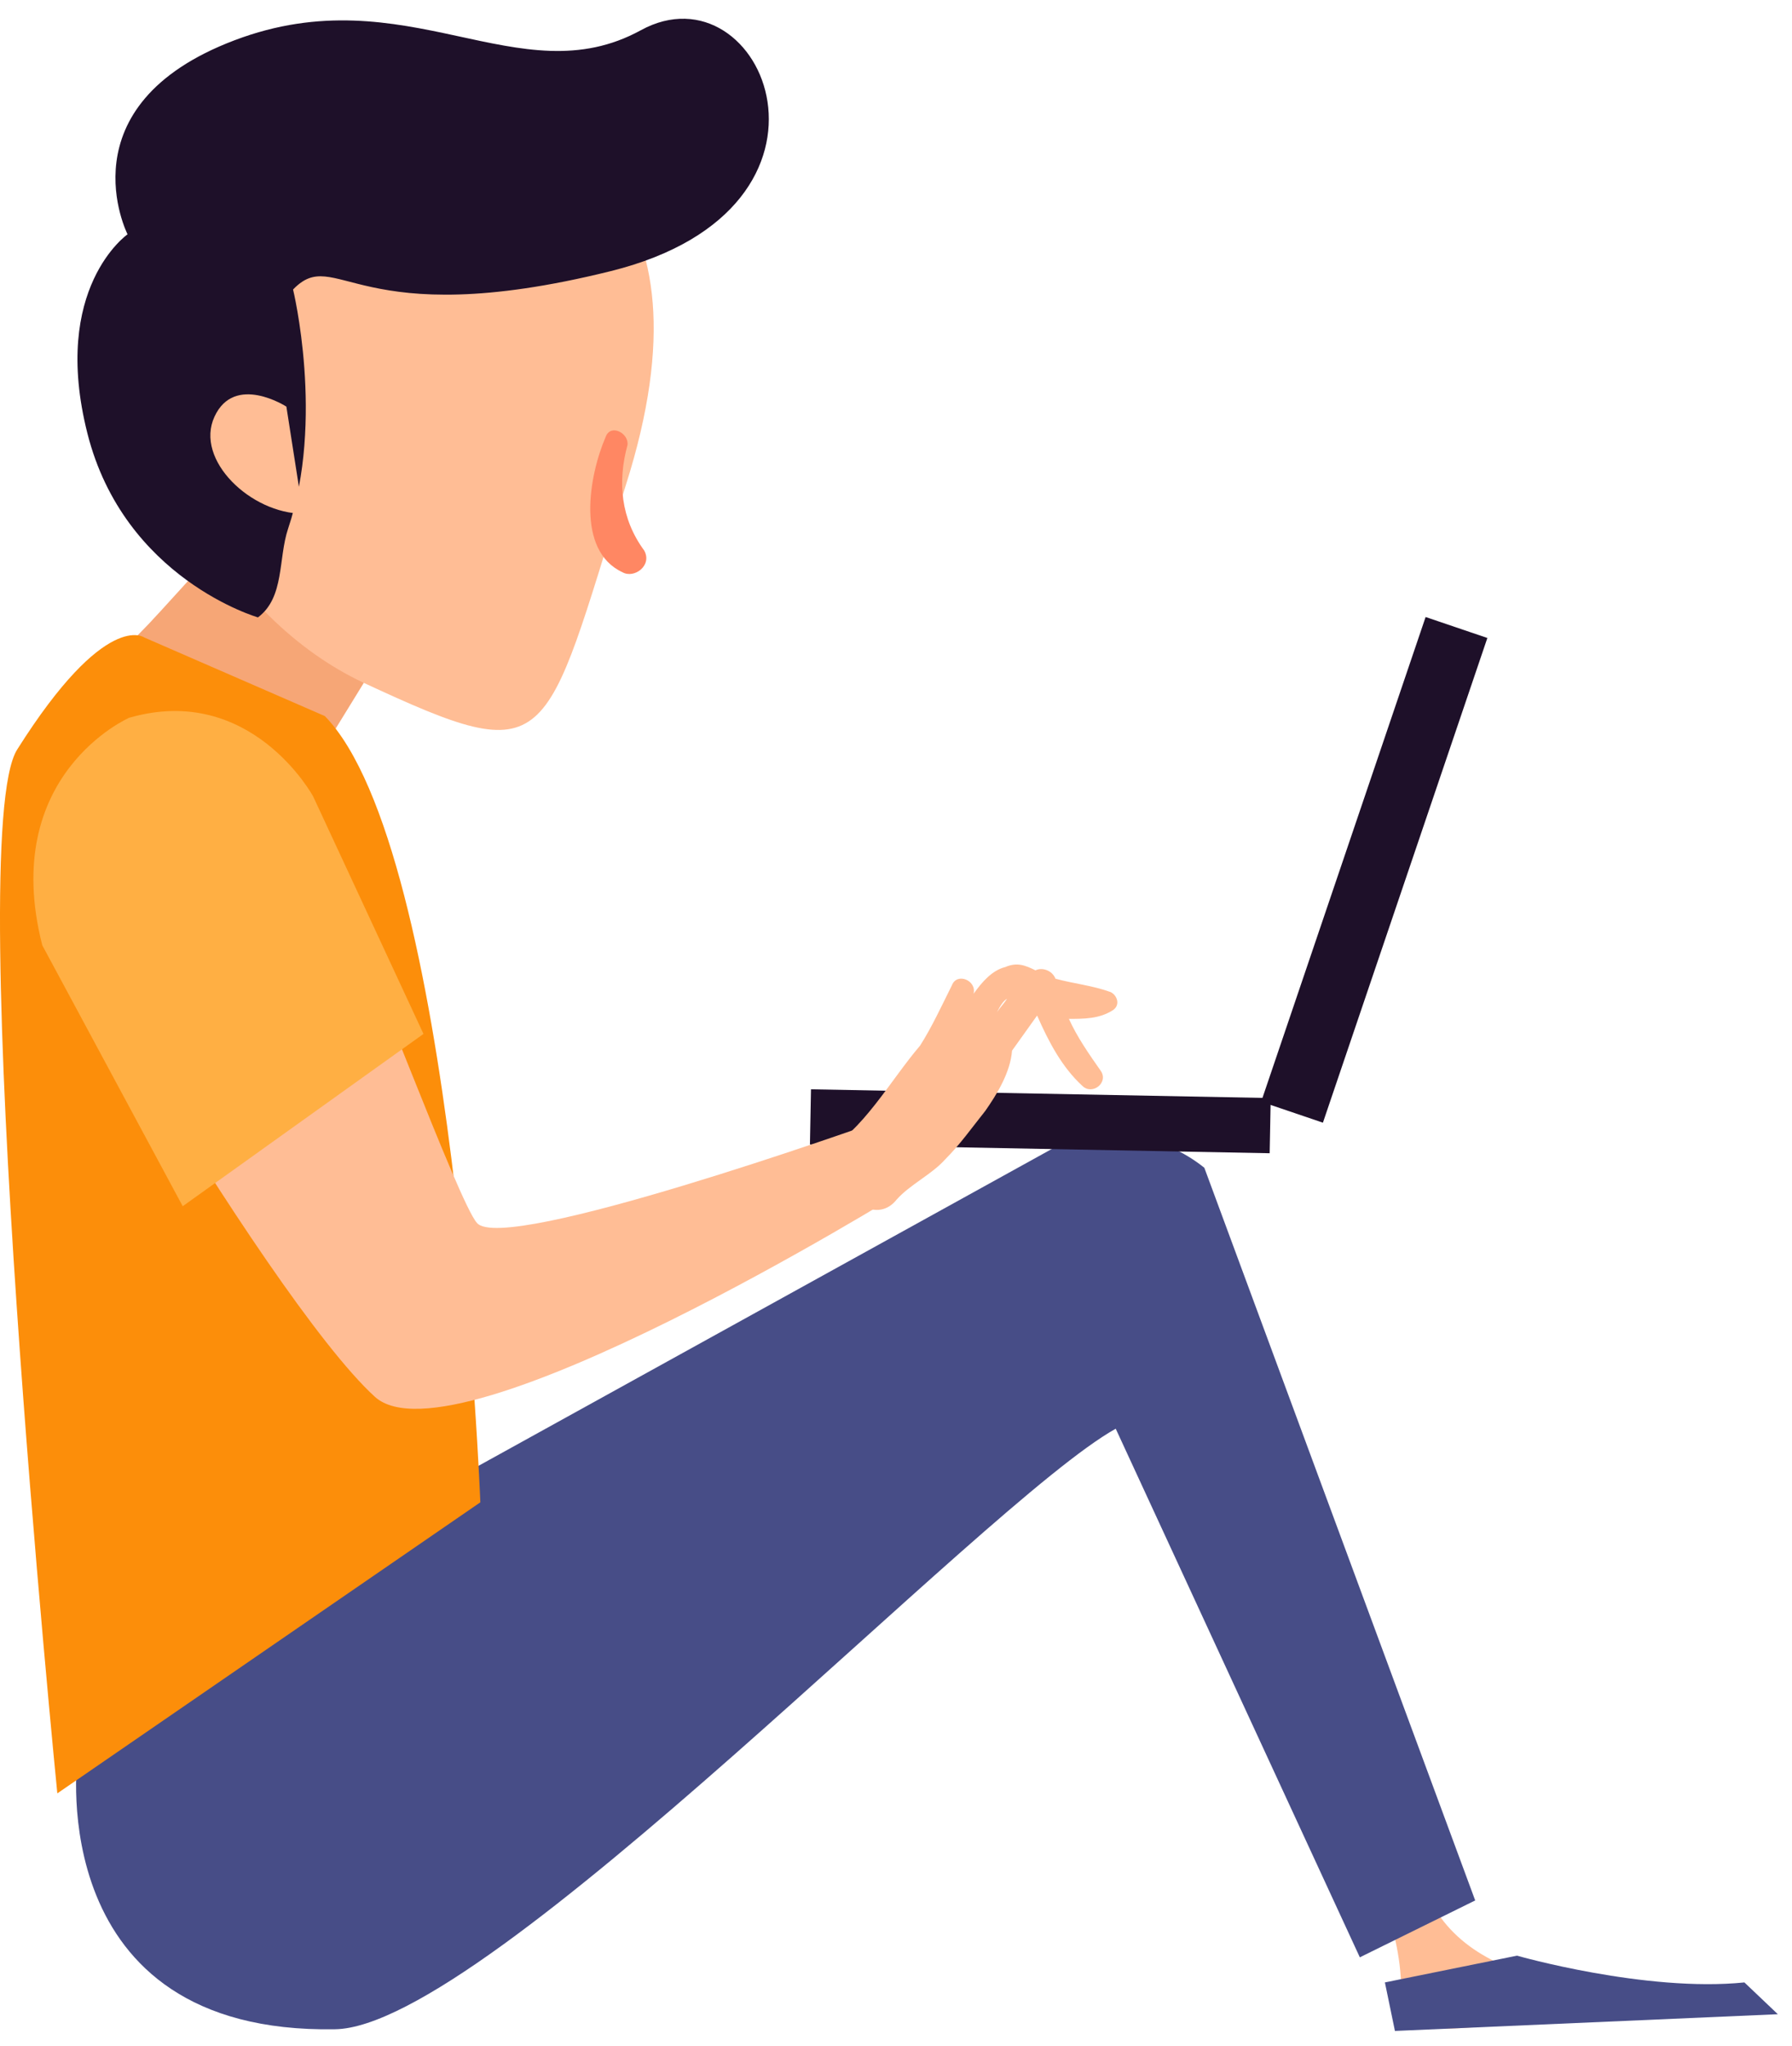 <svg width="85" height="97" viewBox="0 0 85 97" fill="none" xmlns="http://www.w3.org/2000/svg">
<path d="M3.115 36.647C1.846 36.171 1.608 34.505 2.639 33.712C4.464 32.126 6.129 30.619 7.636 28.953L10.888 25.385C12.712 23.323 15.567 23.085 17.391 24.75C19.056 26.336 19.294 29.033 17.946 31.253L15.408 35.378C11.522 39.026 6.208 37.836 3.115 36.647Z" fill="#F6A676"/>
<path d="M29.684 23.005C25.718 35.615 26.274 36.567 17.232 32.364C10.808 29.35 6.129 21.181 6.922 13.964C7.715 6.747 14.853 4.288 20.643 4.843C26.432 5.399 34.125 9.047 29.684 23.005Z" fill="#FFBD95"/>
<path d="M28.732 20.706C27.939 22.53 27.305 26.099 29.525 27.13C30.081 27.447 30.953 26.812 30.556 26.099C29.446 24.592 29.287 22.847 29.763 21.102C29.843 20.547 28.97 20.071 28.732 20.706Z" fill="#FF8763"/>
<path d="M65.215 89.229C65.215 89.229 66.801 92.163 66.404 95.574C66.166 97.081 75.525 95.336 75.525 95.336C76.001 96.05 81.235 95.257 81.314 95.257C81.314 95.257 82.425 93.908 80.125 94.146C77.825 94.384 69.656 94.86 67.594 89.546L65.215 89.229Z" fill="#FFBD95"/>
<path d="M3.671 83.36C3.671 83.36 2.005 96.446 15.884 96.208C23.101 96.129 46.656 71.226 52.922 67.736L64.501 92.798L69.973 90.101L57.125 55.364C55.142 53.778 52.525 53.381 50.146 54.333L13.822 74.398L3.671 83.36Z" fill="#474D87"/>
<path d="M65.69 93.988L71.956 92.719C71.956 92.719 78.063 94.464 82.742 93.988L84.328 95.495L66.166 96.288L65.69 93.988Z" fill="#474D87"/>
<path d="M2.719 85.025L22.784 71.226C22.784 71.226 21.594 40.295 15.408 33.95L6.843 30.223C6.843 30.223 5.019 28.875 0.815 35.536C-1.802 39.661 2.719 85.025 2.719 85.025Z" fill="#FC8E0A"/>
<path d="M12.236 29.271C12.236 29.271 5.891 27.447 4.146 20.547C2.402 13.647 6.05 11.109 6.05 11.109C6.05 11.109 2.957 5.002 11.126 1.909C19.294 -1.184 24.608 4.606 30.398 1.433C36.187 -1.739 41.105 9.84 28.97 12.854C16.836 15.868 15.963 11.585 13.901 13.726C13.901 13.726 15.408 19.912 13.664 25.067C13.188 26.495 13.505 28.319 12.236 29.271Z" fill="#1E1029"/>
<path d="M14.377 24.354L13.584 19.278C13.584 19.278 11.126 17.692 10.174 19.754C9.222 21.816 11.919 24.354 14.377 24.354Z" fill="#FFBD95"/>
<path d="M70.55 30.247L67.621 29.253L59.821 52.233L62.75 53.227L70.55 30.247Z" fill="#1E1029"/>
<path d="M60.224 54.676L60.274 52.059L38.468 51.644L38.418 54.26L60.224 54.676Z" fill="#1E1029"/>
<path d="M2.877 39.74C1.371 43.309 4.781 47.354 6.843 50.685C10.412 56.633 15.17 63.85 17.788 66.229C21.594 69.64 42.849 56.474 42.849 56.474L41.263 53.302C41.263 53.302 23.894 59.488 22.625 57.981C21.753 57.029 17.312 44.895 15.963 42.357C14.377 39.264 12.474 36.012 8.984 35.933C5.574 35.933 3.829 37.599 2.877 39.74Z" fill="#FFBD95"/>
<path d="M6.129 34.029C6.129 34.029 -0.057 36.726 2.005 44.815L8.667 57.188L20.087 49.019L14.853 37.757C14.853 37.757 11.919 32.364 6.129 34.029Z" fill="#FFAF43"/>
<path d="M52.763 47.909C53.16 47.671 53.001 47.195 52.684 47.036C51.811 46.719 50.939 46.64 50.066 46.402C49.908 46.005 49.432 45.847 49.115 46.005C48.639 45.767 48.242 45.609 47.687 45.847C47.053 46.005 46.577 46.56 46.18 47.116C46.339 46.481 45.387 46.085 45.149 46.719C44.673 47.671 44.198 48.702 43.642 49.574C42.215 51.24 40.946 53.619 39.042 54.65C38.487 54.967 38.725 55.919 39.36 55.919C39.598 55.919 39.836 55.919 40.074 55.84C40.153 57.029 41.66 57.981 42.532 56.871C43.166 56.157 44.198 55.681 44.832 54.967C45.546 54.254 46.101 53.46 46.736 52.667C47.291 51.874 47.925 50.843 48.004 49.812C48.401 49.257 48.797 48.702 49.194 48.147C49.749 49.416 50.384 50.605 51.335 51.478C51.811 51.953 52.604 51.319 52.208 50.764C51.653 49.971 51.097 49.178 50.701 48.305C51.415 48.305 52.129 48.305 52.763 47.909ZM47.767 47.354C47.608 47.592 47.449 47.75 47.291 47.988C47.449 47.671 47.608 47.433 47.767 47.354Z" fill="#FFBD95"/>
</svg>
